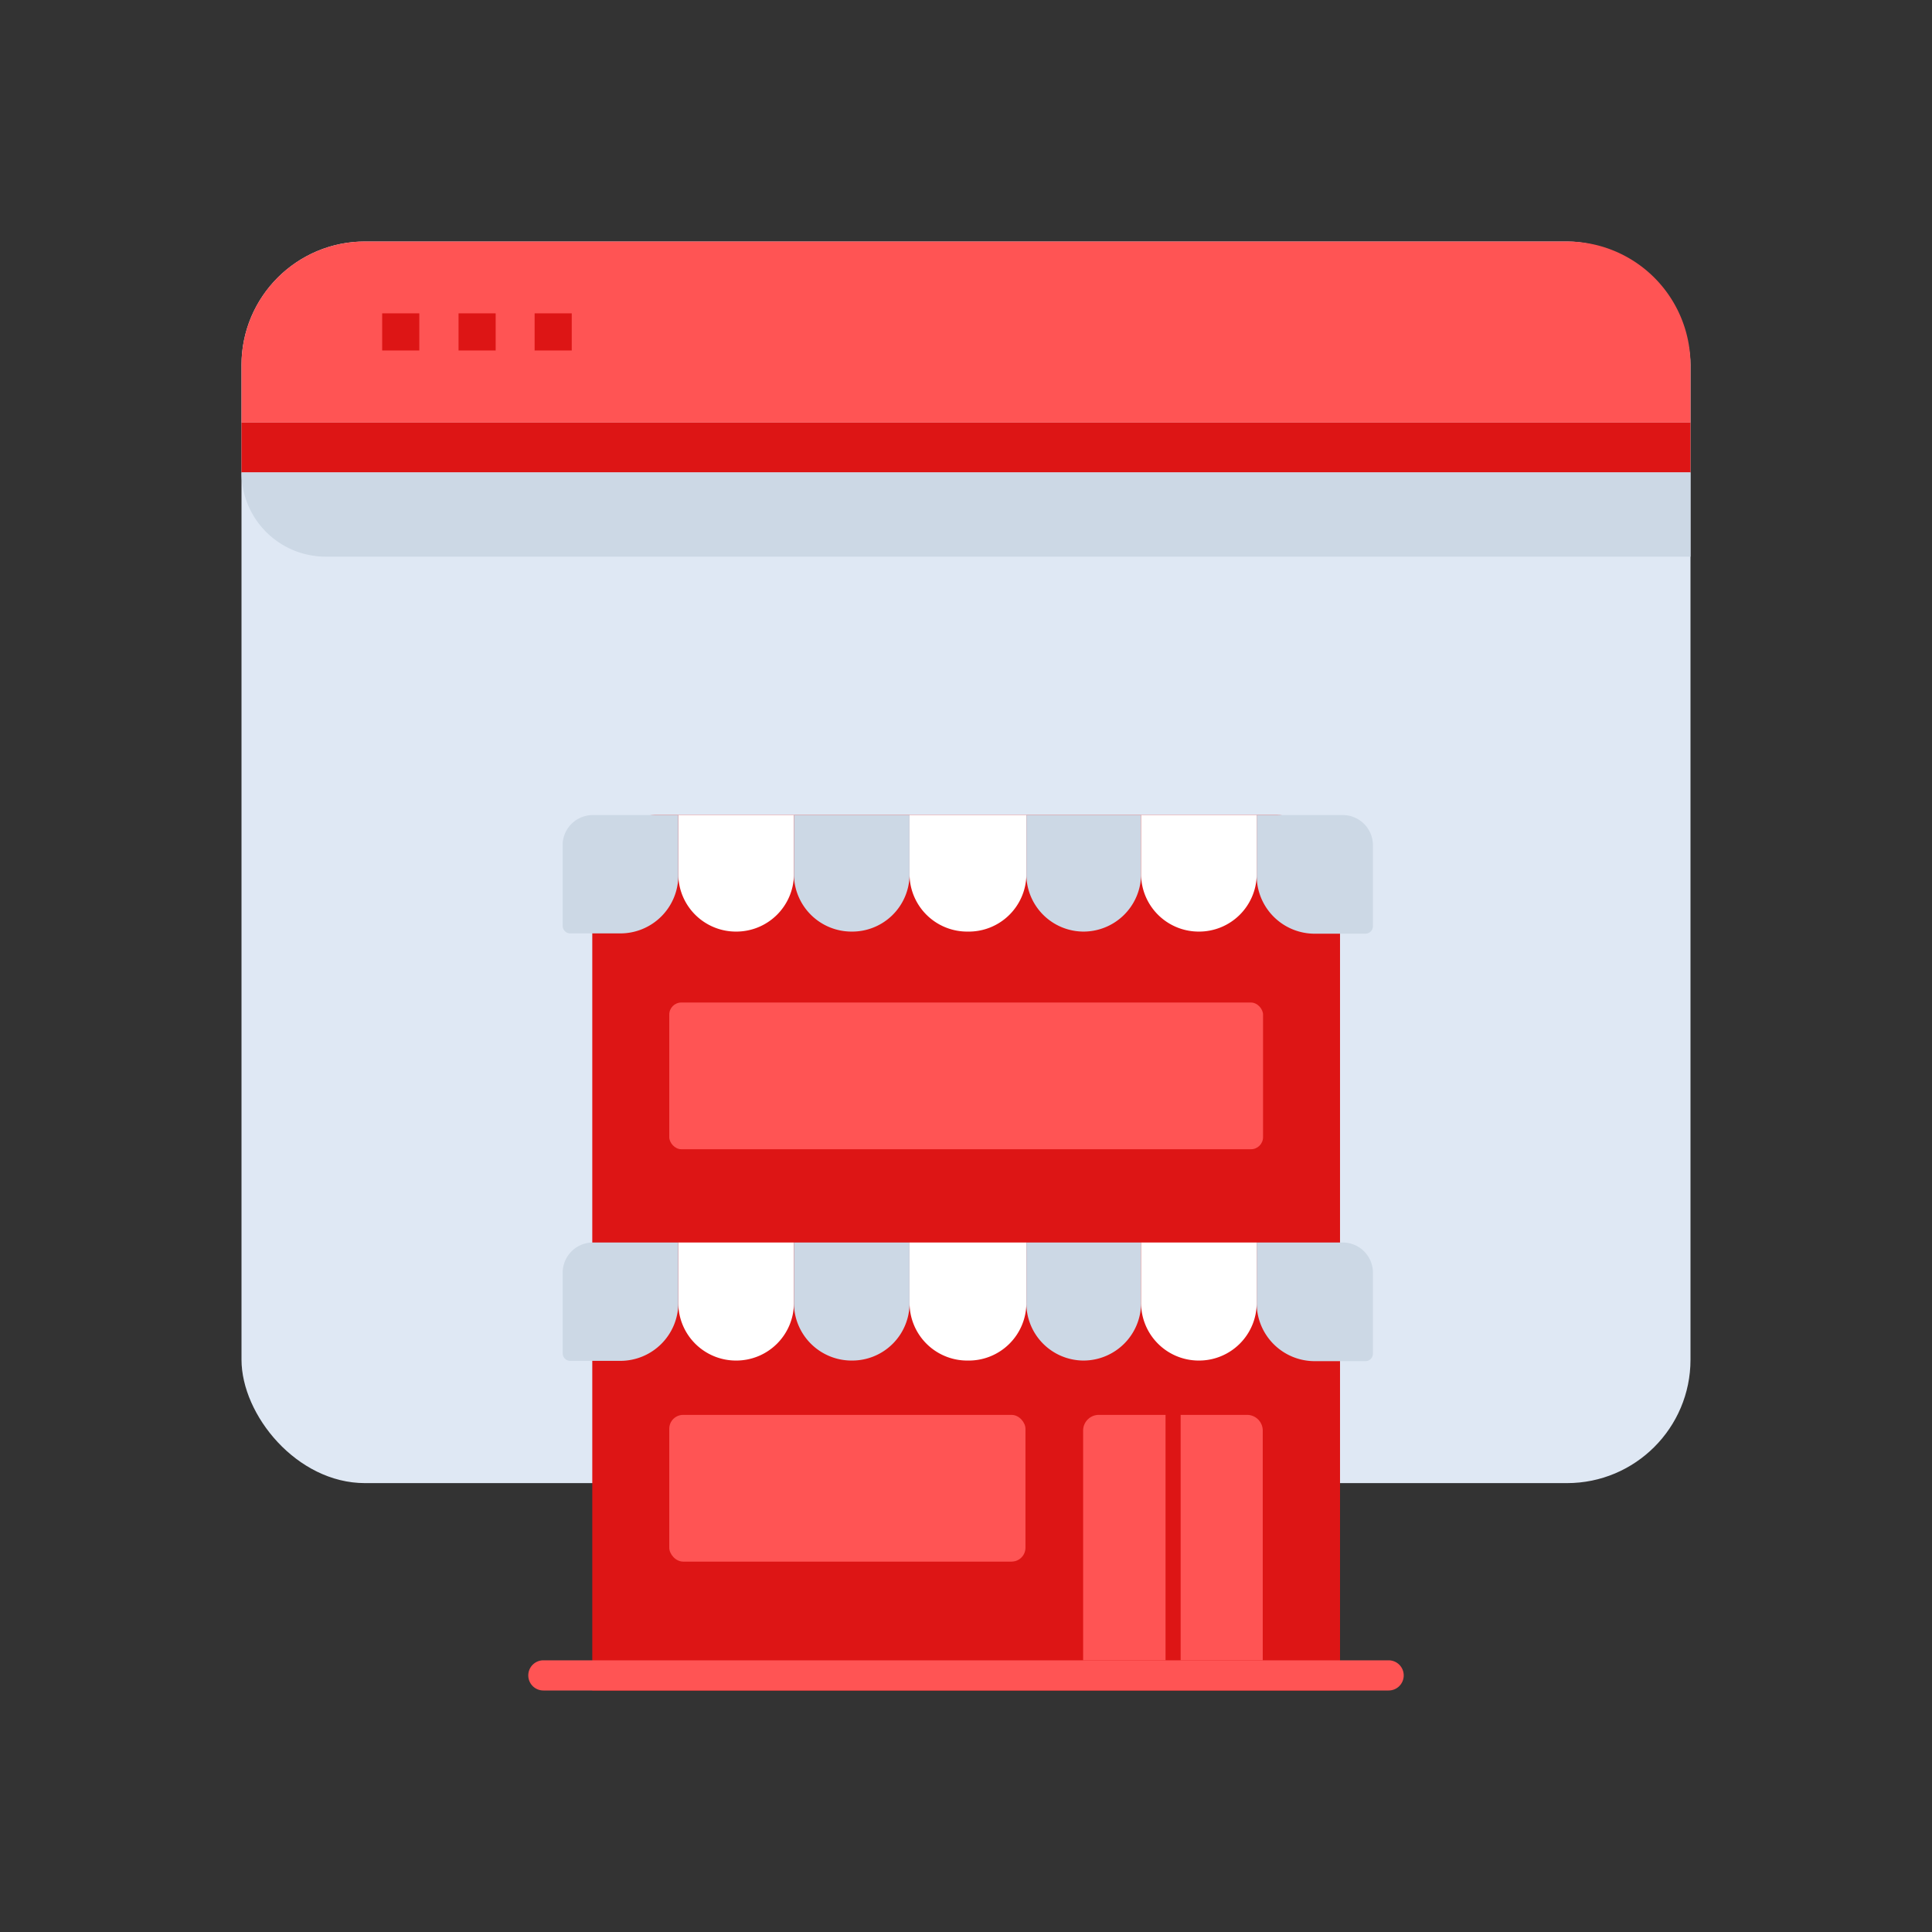 <svg id="Layer_1" data-name="Layer 1" xmlns="http://www.w3.org/2000/svg" viewBox="0 0 64 64"><rect x="0" y="0" width="64" height="64" fill="#333333" stroke="none"/><defs><style>.cls-1{fill:#dfe8f4;}.cls-2{fill:#ff5454;}.cls-3{fill:#dd1515;}.cls-4{fill:#ccd8e5;}.cls-5{fill:#fff;}</style></defs><title>commerce, ecommerce, shopping, duplex, shop, store, browser</title><rect class="cls-1" x="8" y="8" width="48" height="41.13" rx="4.09"/><path class="cls-2" d="M51.91,8H12.09A4.09,4.09,0,0,0,8,12.09V14H56V12.09A4.09,4.09,0,0,0,51.91,8Z"/><rect class="cls-3" x="12.66" y="10.38" width="1.23" height="1.23"/><rect class="cls-3" x="15.19" y="10.38" width="1.23" height="1.23"/><rect class="cls-3" x="17.71" y="10.38" width="1.23" height="1.23"/><rect class="cls-3" x="8" y="14" width="48" height="1.65"/><path class="cls-4" d="M56,18.44H10.79A2.79,2.79,0,0,1,8,15.65H56Z"/><path class="cls-3" d="M21.71,27H42.29a2.1,2.1,0,0,1,2.1,2.1V56a0,0,0,0,1,0,0H19.62a0,0,0,0,1,0,0V29.05A2.1,2.1,0,0,1,21.71,27Z"/><path class="cls-5" d="M24.39,45.07h0a1.91,1.91,0,0,1-1.92-1.91v-2H26.3v2A1.91,1.91,0,0,1,24.39,45.07Z"/><path class="cls-4" d="M28.22,45.07h0a1.91,1.91,0,0,1-1.92-1.91v-2h3.83v2A1.9,1.9,0,0,1,28.22,45.07Z"/><path class="cls-4" d="M19.62,41.16h2.85a0,0,0,0,1,0,0v2a1.92,1.92,0,0,1-1.92,1.92H18.89a.25.25,0,0,1-.25-.25V42.14A1,1,0,0,1,19.62,41.16Z"/><path class="cls-5" d="M32.05,45.07h0a1.91,1.91,0,0,1-1.92-1.91v-2H34v2A1.91,1.91,0,0,1,32.05,45.07Z"/><path class="cls-4" d="M35.88,45.07h0A1.9,1.9,0,0,1,34,43.16v-2H37.8v2A1.91,1.91,0,0,1,35.88,45.07Z"/><path class="cls-4" d="M41.63,41.16h2.85a1,1,0,0,1,1,1v2.68a.25.25,0,0,1-.25.25H43.55a1.92,1.92,0,0,1-1.92-1.92v-2A0,0,0,0,1,41.63,41.16Z"/><path class="cls-5" d="M39.71,45.07h0a1.91,1.91,0,0,1-1.91-1.91v-2h3.83v2A1.91,1.91,0,0,1,39.71,45.07Z"/><path class="cls-5" d="M24.39,30.86h0A1.91,1.91,0,0,1,22.47,29V27H26.3v2A1.91,1.91,0,0,1,24.39,30.86Z"/><path class="cls-4" d="M28.22,30.86h0A1.91,1.91,0,0,1,26.3,29V27h3.83v2A1.9,1.9,0,0,1,28.22,30.86Z"/><path class="cls-4" d="M19.62,27h2.85a0,0,0,0,1,0,0v2a1.92,1.92,0,0,1-1.92,1.92H18.89a.25.25,0,0,1-.25-.25V27.93A1,1,0,0,1,19.62,27Z"/><path class="cls-5" d="M32.05,30.86h0A1.91,1.91,0,0,1,30.13,29V27H34v2A1.91,1.91,0,0,1,32.05,30.86Z"/><path class="cls-4" d="M35.88,30.86h0A1.9,1.9,0,0,1,34,29V27H37.8v2A1.91,1.91,0,0,1,35.88,30.86Z"/><path class="cls-4" d="M41.63,27h2.85a1,1,0,0,1,1,1v2.68a.25.25,0,0,1-.25.25H43.55a1.92,1.92,0,0,1-1.92-1.92V27A0,0,0,0,1,41.63,27Z"/><path class="cls-5" d="M39.71,30.86h0A1.91,1.91,0,0,1,37.8,29V27h3.83v2A1.91,1.91,0,0,1,39.71,30.86Z"/><path class="cls-2" d="M46,56H18a.5.5,0,0,1-.5-.5h0A.5.5,0,0,1,18,55H46a.5.5,0,0,1,.5.51h0A.5.5,0,0,1,46,56Z"/><rect class="cls-2" x="22.17" y="33.21" width="19.67" height="4.86" rx="0.4"/><rect class="cls-2" x="22.17" y="46.87" width="11.8" height="4.86" rx="0.46"/><path class="cls-2" d="M36.4,46.87a.52.52,0,0,0-.52.52V55h2.73V46.87Z"/><path class="cls-2" d="M41.32,46.87H39.11V55h2.72v-7.6A.52.52,0,0,0,41.32,46.87Z"/></svg>